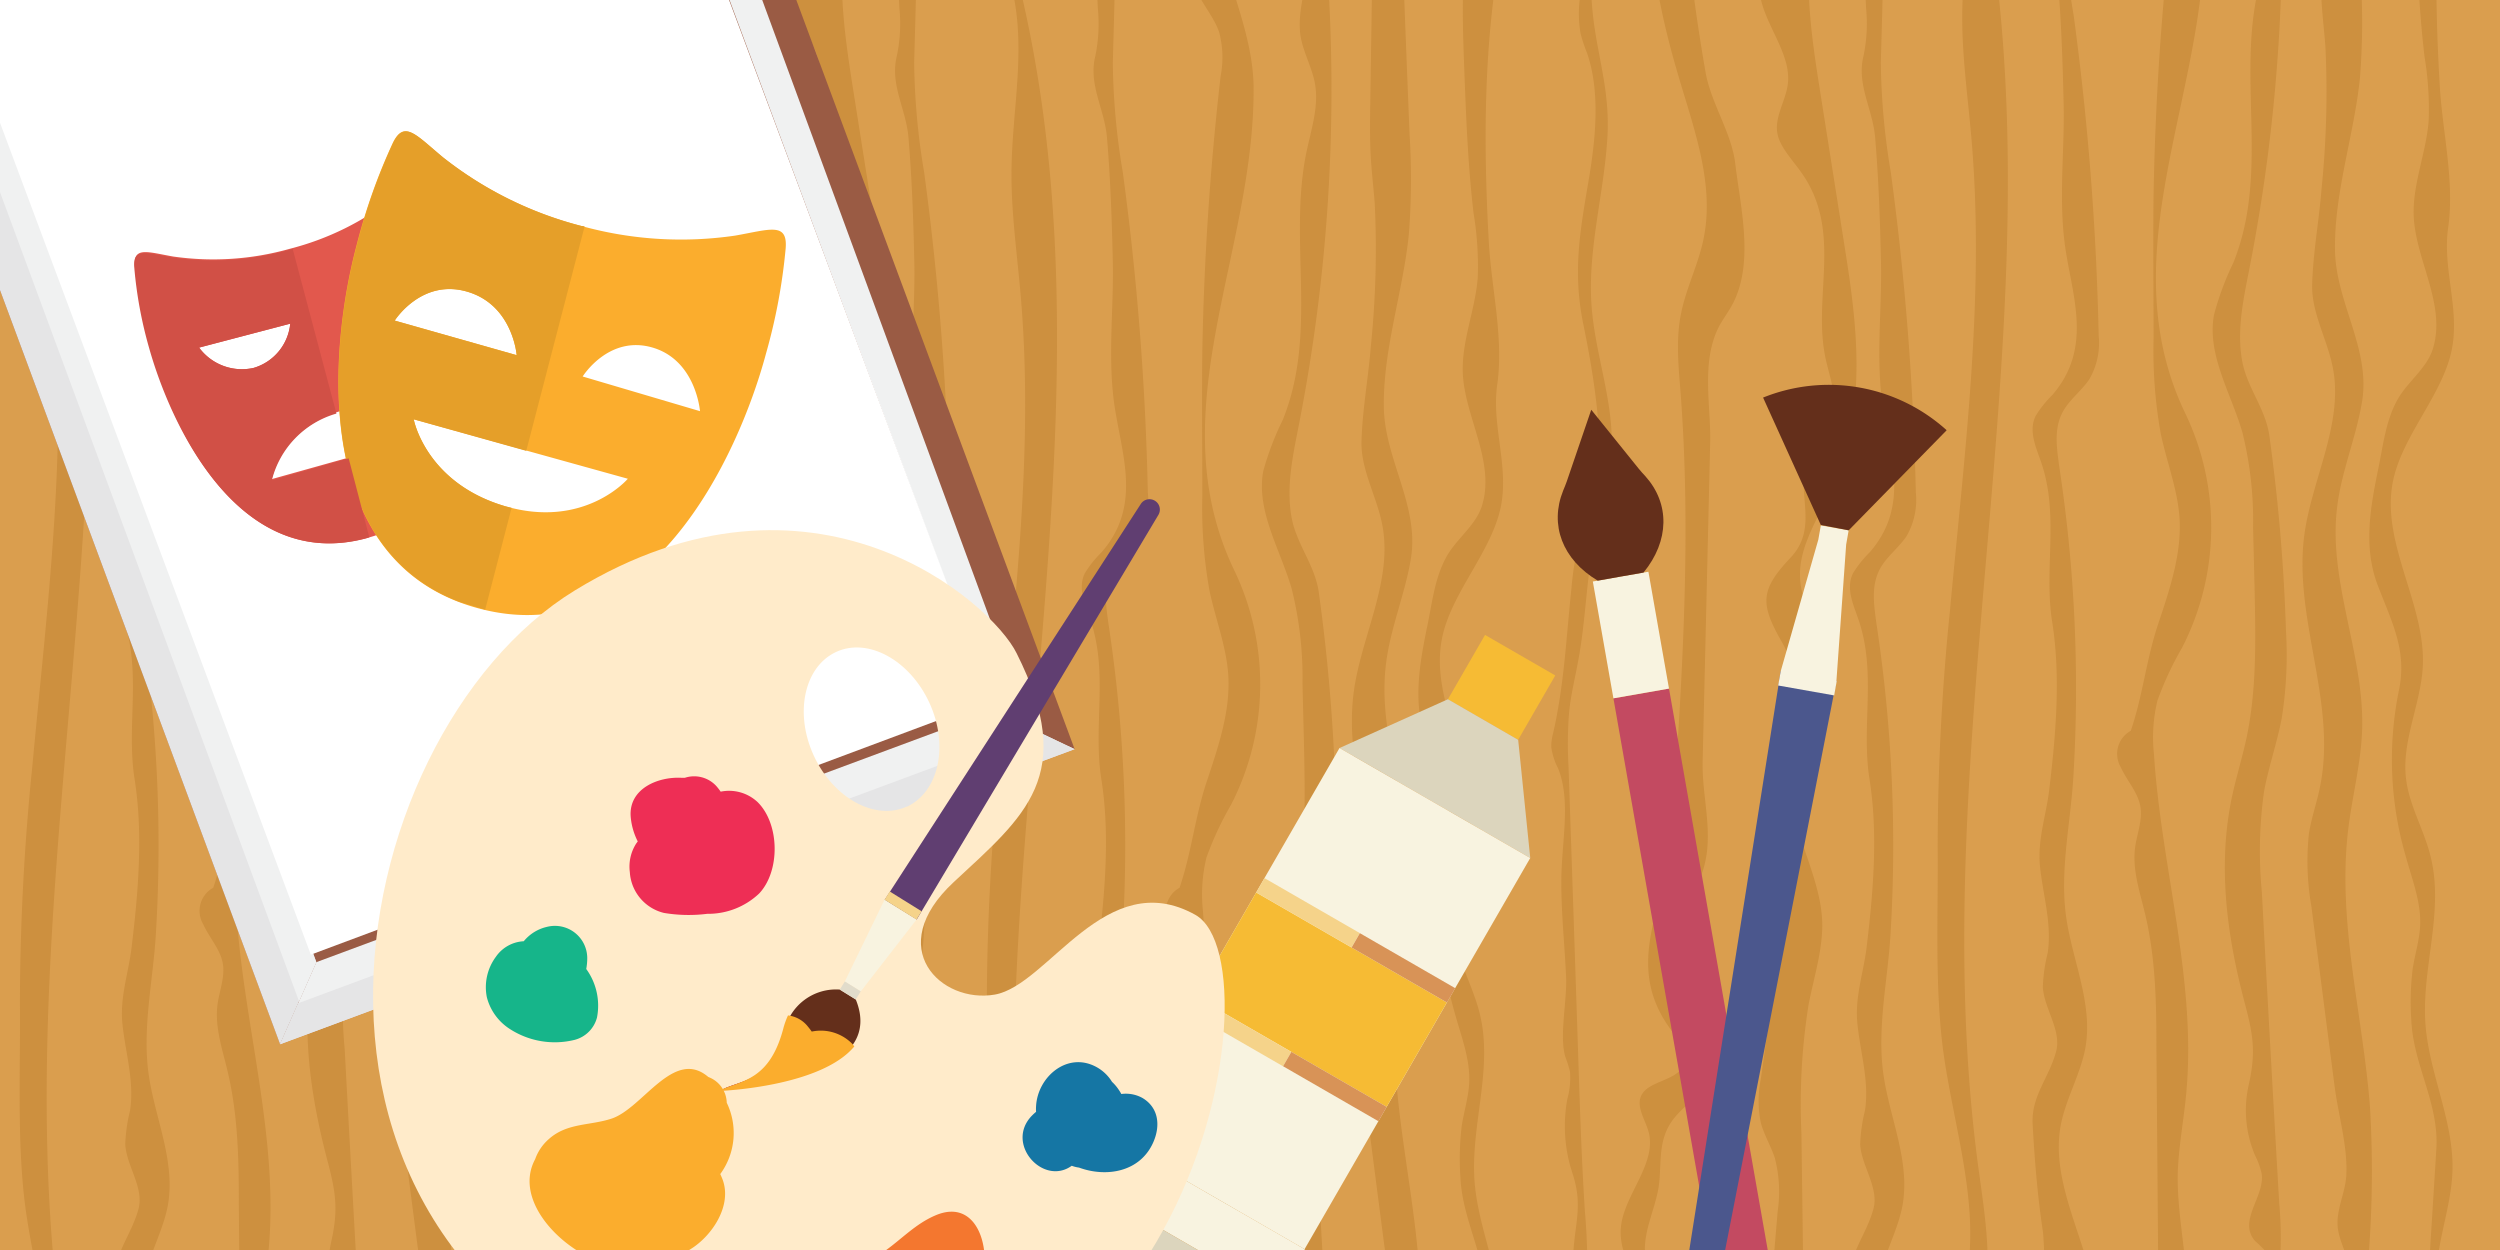 <svg xmlns="http://www.w3.org/2000/svg" xmlns:xlink="http://www.w3.org/1999/xlink" viewBox="0 0 300 150">
  <defs>
    <style>
      .cls-1, .cls-34 {
        fill: none;
      }

      .cls-2 {
        isolation: isolate;
      }

      .cls-3 {
        clip-path: url(#clip-path);
      }

      .cls-4 {
        fill: #da9e4e;
      }

      .cls-5 {
        clip-path: url(#clip-path-2);
      }

      .cls-6 {
        opacity: 0.5;
      }

      .cls-7 {
        fill: #c08130;
      }

      .cls-8 {
        fill: #c0812e;
      }

      .cls-9 {
        fill: #9a5b44;
      }

      .cls-10 {
        fill: #f0f1f1;
      }

      .cls-10, .cls-11 {
        mix-blend-mode: multiply;
      }

      .cls-11 {
        fill: #e5e5e6;
      }

      .cls-12 {
        fill: #fff;
      }

      .cls-13 {
        fill: #e2584d;
      }

      .cls-14 {
        fill: #fbad2d;
      }

      .cls-15 {
        fill: #e59f29;
      }

      .cls-16 {
        fill: #d15046;
      }

      .cls-17 {
        fill: #c34a61;
      }

      .cls-18 {
        fill: #f8f3e0;
      }

      .cls-19 {
        fill: #642f1b;
      }

      .cls-20 {
        fill: #4b578d;
      }

      .cls-21 {
        fill: #f6bb34;
      }

      .cls-22 {
        fill: #dcd5bd;
      }

      .cls-23 {
        fill: #f5d38a;
      }

      .cls-24 {
        fill: #d89357;
      }

      .cls-25 {
        fill: #ffebca;
      }

      .cls-26 {
        fill: #ee2e55;
      }

      .cls-27 {
        fill: #16b58a;
      }

      .cls-28 {
        fill: #1576a4;
      }

      .cls-29 {
        fill: #f4772f;
      }

      .cls-30 {
        fill: #ec4c53;
      }

      .cls-31 {
        fill: #603e71;
      }

      .cls-32 {
        fill: #e1dccb;
      }

      .cls-33 {
        clip-path: url(#clip-path-3);
      }

      .cls-34 {
        stroke: #0090cf;
        stroke-miterlimit: 10;
      }
    </style>
    <clipPath id="clip-path">
      <rect class="cls-1" width="300" height="150"/>
    </clipPath>
    <clipPath id="clip-path-2">
      <polygon class="cls-1" points="302 150 0 150 -2 0 300 0 302 150"/>
    </clipPath>
    <clipPath id="clip-path-3">
      <rect class="cls-1" x="425.14" y="947.91" width="300" height="150"/>
    </clipPath>
  </defs>
  <title>Arts and Culture</title>
  <g class="cls-2">
    <g id="Layer_1" data-name="Layer 1">
      <g class="cls-3">
        <g>
          <rect class="cls-4" width="300" height="150"/>
          <g class="cls-5">
            <g class="cls-6">
              <path class="cls-7" d="M2.37-51.67H4.06C5.61-43,8.22-34.59,5.31-25.58c-.88,2.73-2.16,5.43-2.39,8.22-.24,3,.74,6,1.61,8.89C20.7,46.5-.23,103.26,7.3,159c.62,4.57,1.4,9.28,1,13.85H5.72c1.93-9.19-1.46-18.78-2.7-28.16-1-7.88-.55-16.27-.63-24.27A283.58,283.58,0,0,1,3.87,92.05C5.62,73.16,8.1,54.23,6.44,35.3,6,30.36,5.3,25.42,5.34,20.47c.07-7.37,1.84-14.8,0-22.07C4-6.74.8-11.75,1.06-17c.22-4.29,2.74-8.38,3.65-12.63,1-4.59.06-9.26-.93-13.85C3.21-46.09,2.91-48.89,2.37-51.67Z"/>
              <path class="cls-7" d="M11.08-51.67h2.76l3.5,35.86c.77,7.85.39,15.5.2,23.36a82.84,82.84,0,0,0,1.2,13.14,339.59,339.59,0,0,1,3,38.4,8.72,8.72,0,0,1-1.09,5.21c-.8,1.23-2.14,2.29-2.95,3.52-1.43,2.17-1,4.63-.69,7a176.76,176.76,0,0,1,1.69,37.36c-.34,5.5-1.62,11.1-.88,16.6.72,5.31,3.3,10.56,2.31,15.93-.57,3-2.29,6-2.9,9-1.3,6.4,2.39,12.77,3.78,19.16H15.11a39.55,39.55,0,0,0-.06-6.12c-.65-4.29-1-8.58-1.24-12.88-.21-3.43,1.87-5.47,2.79-8.72.74-2.6-1.41-5.18-1.57-7.82a19.66,19.66,0,0,1,.58-4.08c.53-3.49-.56-6.92-.92-10.39-.32-3.15.7-6,1.08-9,.81-6.65,1.44-13.77.37-20.43-1-6.44.91-12.79-1.37-19.25-.63-1.79-1.46-3.67-.59-5.41a13.27,13.27,0,0,1,2-2.5C20.94,60.73,18.73,54.81,17.8,49s-.15-11.75-.26-17.54c-.11-5-.28-10-.7-15-.28-3.48-2.28-6.37-1.39-9.87A19.07,19.07,0,0,0,15.74,1c-.27-5.95-.55-11.92-2.24-17.77C11.26-24.55,11-31.58,11.39-39.49A61.19,61.19,0,0,0,11.08-51.67Z"/>
              <path class="cls-7" d="M103.28-51.67H106l3.5,35.86c.77,7.85.4,15.5.2,23.36a83.92,83.92,0,0,0,1.2,13.14,339.57,339.57,0,0,1,3,38.4,8.72,8.72,0,0,1-1.09,5.21c-.8,1.23-2.14,2.29-2.95,3.52-1.42,2.17-1,4.63-.69,7a176.76,176.76,0,0,1,1.69,37.36c-.34,5.5-1.61,11.1-.87,16.6.72,5.31,3.29,10.56,2.3,15.93-.57,3-2.29,6-2.9,9-1.3,6.4,2.39,12.77,3.78,19.16H107.3a39.55,39.55,0,0,0-.06-6.12c-.65-4.29-1-8.58-1.24-12.88-.21-3.43,1.87-5.47,2.79-8.72.75-2.6-1.41-5.18-1.57-7.82a19.65,19.65,0,0,1,.58-4.08c.53-3.49-.56-6.92-.91-10.39-.33-3.15.69-6,1.08-9,.81-6.65,1.43-13.77.36-20.43-1-6.44.91-12.79-1.37-19.25-.63-1.79-1.46-3.67-.59-5.41a13.65,13.65,0,0,1,2-2.5c4.74-5.45,2.54-11.37,1.61-17.19s-.14-11.75-.26-17.54c-.11-5-.28-10-.7-15-.28-3.48-2.27-6.37-1.39-9.87A18.76,18.76,0,0,0,107.93,1c-.27-5.95-.55-11.92-2.24-17.77-2.24-7.78-2.46-14.81-2.12-22.72A61.18,61.18,0,0,0,103.28-51.67Z"/>
              <path class="cls-7" d="M23.88-51.67h2.38c1.58,5.06,6.29,10,6.12,15.18C32.3-34.23,31.3-32,30.57-29.8c-2.31,7-1.87,14.26-.56,21.34C31.19-2.13,34.37,4,34.43,10.4c.18,20-11.44,38.81-2.38,57.91a31.6,31.6,0,0,1-.33,28.27,39,39,0,0,0-2.95,6.34,18.78,18.78,0,0,0-.41,6.46c.87,13.65,5.18,27.23,3.85,40.86-.3,3.13-.9,6.26-1,9.39-.09,4.4.88,8.81,1.09,13.2H28.89q-.11-14.15-.23-28.29c0-5.31-.09-10.65-1.33-15.91-.63-2.68-1.58-5.37-1.23-8.07.23-1.74,1-3.48.58-5.21-.36-1.55-1.62-2.94-2.3-4.45a3.16,3.16,0,0,1,1.21-4.37c1.5-4.46,1.81-8.43,3.31-12.9,1.41-4.22,2.84-8.49,2.52-12.8-.25-3.36-1.55-6.65-2.25-10a56.38,56.38,0,0,1-.85-11.34c0-5.8-.07-11.59,0-17.39q.3-16.53,2.2-33a11.77,11.77,0,0,0-.18-5.23C29.8,2.17,28.46.62,27.68-1a15.86,15.86,0,0,1-1.11-5.84l-.66-10.75a27.87,27.87,0,0,1,.4-8.83c.48-1.86,1.35-3.69,1.55-5.57.26-2.51-.68-5-1.47-7.47C25.12-43.48,24.76-47.63,23.88-51.67Z"/>
              <path class="cls-7" d="M37.64-51.67h3.8l1.86,6A27.52,27.52,0,0,1,45-37.44c0,2.7-.88,5.37-1.46,8a58.91,58.91,0,0,0-1,15.12c.17,3.7.52,7.4.77,11.1A208.84,208.84,0,0,1,39.94,50.7c-.74,3.82-1.66,7.75-.91,11.6.61,3.11,2.78,5.61,3.23,8.8a220.64,220.64,0,0,1,2,23.47,48.13,48.13,0,0,1-.52,10.49c-.56,2.94-1.59,5.85-2.12,8.79a51.51,51.51,0,0,0-.26,12q1,18.71,2.09,37.42a43.22,43.22,0,0,1-.18,9.59H41.51c.79-1.19,1.39-2.37.64-3.48a21.22,21.22,0,0,0-1.66-1.65c-2.06-2.4,1.17-5.3.82-8a8.8,8.8,0,0,0-.78-2.2,13.83,13.83,0,0,1-.79-8.49c.87-3.85.57-5.93-.45-9.77C37.12,131,36,122.66,37.74,114.43c.5-2.35,1.23-4.68,1.73-7,1.25-5.83,1.11-11.73,1-17.61l-.19-7.71A44.18,44.18,0,0,0,39,70.64c-1.37-4.72-4.31-9.39-3.4-14.15a34.93,34.93,0,0,1,2.34-6.12c4.21-10.45.69-21.28,2.78-31.85.57-2.85,1.6-5.71,1.06-8.56C41.37,7.87,40.15,5.87,40,3.78,39.72.37,41.33-3,41.07-6.44c-.24-3-1.94-6-1-9a13.62,13.62,0,0,0,1-3.46,9.86,9.86,0,0,0-.85-3.26,13.25,13.25,0,0,1,0-8.67,17.69,17.69,0,0,0,1.2-4,11.23,11.23,0,0,0-.87-4.31A70.19,70.19,0,0,1,37.64-51.67Z"/>
              <path class="cls-7" d="M46.78-51.67H53c.05,1.45.26,2.91.35,4.36.52,8.23-2.81,16.31-3,24.52C50.22-15.14,52.27-7.33,52.57.38q.3,7.87.62,15.75a85.72,85.72,0,0,1-.09,12c-.7,6.9-3.09,13.73-3,20.67.07,6.25,4.26,11.86,3.26,18.14-.68,4.27-2.49,8.44-3,12.72-1.12,8.88,3.25,17.7,3,26.6-.11,4.07-1.2,8.1-1.68,12.16-1.33,11.09,1.77,22.17,2.62,33.28a130.36,130.36,0,0,1-.47,21.17H51.91a4.48,4.48,0,0,0,.07-.6c.11-1.92-1.09-3.77-1.47-5.67-.45-2.3.8-4.39.95-6.64.21-3.51-.95-7.28-1.4-10.79q-1.4-10.77-2.78-21.55a31.37,31.37,0,0,1-.3-8.76c.3-1.94,1-3.84,1.36-5.76,2-10-3.22-20-1.92-30C47.3,76.4,51,69.86,49.92,63.23c-.59-3.5-2.64-6.82-2.55-10.3.1-3.8.83-7.71,1.13-11.53a114.08,114.08,0,0,0,.46-17c-.13-1.78-.35-3.57-.46-5.36-.15-2.39-.11-4.78-.07-7.18l.22-14.56c0-9.56.28-19.12.43-28.68C49.18-38.42,47.86-44.9,46.78-51.67Z"/>
              <path class="cls-7" d="M64.21-51.67h2.68c-.56,1.49-1.18,3-1.84,4.45a13.76,13.76,0,0,0-1.47,4.38c-.2,2.44,1.16,4.81,2.08,7.18,3.64,9.41.4,19.26-1.42,28.89C62,5.12,62,17.15,62.66,29.11c.33,5.61,1.81,11.53,1,17.11-.66,4.71,1.29,9.36.53,14.1-.9,5.58-5.95,10.59-7.12,16.15-1.58,7.42,3.9,14.78,3.56,22.27-.22,4.58-2.61,9.09-2,13.65.38,3.08,2.12,6,2.9,9.09,1.73,6.7-1.1,13.55-.58,20.33.45,5.84,3.38,11.55,3.24,17.4-.11,4.56-2.1,9.08-1.94,13.62h-1c0-.06,0-.13,0-.19q.51-7.95,1-15.9c.35-5.53-2.76-10.07-3-15.45a32.7,32.7,0,0,1,.16-6.19c.26-1.7.8-3.39.89-5.11.16-2.89-1-5.74-1.77-8.58a41.39,41.39,0,0,1-.78-19.69c1-4.71-.73-8-2.5-12.57-1.84-4.71-.88-9.65.11-14.45.52-2.56.84-5.34,2.16-7.79,1.2-2.21,3.49-3.77,4.27-6.09,1.77-5.33-2.12-10.89-2.26-16.22-.1-3.78,1.51-7.5,1.8-11.28a38.42,38.42,0,0,0-.5-7.71c-.68-5.78-.9-11.57-1.12-17.36C59.46,1,59.2-6.35,61.52-13.47c.94-2.87,2.31-5.74,2.13-8.67-.16-2.64-1.57-5.31-.53-7.87a6.43,6.43,0,0,0,.95-2.61c-.07-1.33-1.6-2.41-2.49-3.61-3.33-4.49.12-9.08,2.07-13.34A6.79,6.79,0,0,0,64.21-51.67Z"/>
              <path class="cls-7" d="M74.76-51.67h1.65q-.15.51-.27,1a33.46,33.46,0,0,0-.53,7.44q0,12.23,0,24.46c0,6.57-1.15,13.83-.49,20.27.54,5.28,2.13,9.38,1.76,15.11-.42,6.73-2.36,13.29-1.9,20,.42,6,2.74,11.64,2.4,17.66C77.22,58,76,61.44,75.28,65c-.93,4.63-1,9.54-1.88,14.21-.36,2.06-.88,4.07-1.1,6.17a47.46,47.46,0,0,0-.08,6.54q.62,18.09,1.21,36.17c.19,5.78.39,11.55.76,17.3a73.62,73.62,0,0,1,.25,8.74c-.22,3.86-1.14,7.71-.72,11.54a56.41,56.41,0,0,0,1.67,7.15h-.77a.13.13,0,0,0,0-.06,11.41,11.41,0,0,0-1.25-2.45c-1-2-.26-9-.35-11.72s-.38-5.77-.2-8.55.86-4.92.3-7.64c-.19-1-.52-1.84-.77-2.77a18.06,18.06,0,0,1-.27-7.75,9.48,9.48,0,0,0,.32-3.27,14,14,0,0,0-.55-1.76c-.77-2.48.22-6.8.08-9.64-.17-3.83-.59-7.63-.57-11.47,0-4.6,1.2-9.59-.39-13.54a7.82,7.82,0,0,1-.82-2.56A6.11,6.11,0,0,1,70.37,88c1.34-5.88,1.55-11.24,2.2-17.36a36.62,36.62,0,0,1,1.21-6.82c.52-1.69,1.27-3.24,1.67-5,1.26-5.43-.32-14.39-1.42-19.76-1.3-6.26-.5-10.93.58-17.28.88-5.12,1.45-10.78-.18-15.47a18.88,18.88,0,0,1-.76-2.28A14.21,14.21,0,0,1,73.6-.27q.49-5.67,1-11.35A68.8,68.8,0,0,0,75-20.39c-.23-5.85-.3-11.61-.57-17.46C74.19-42.46,73.87-47.21,74.76-51.67Z"/>
              <path class="cls-8" d="M83.17-51.67h2.68c0,.81-.08,1.62-.12,2.42-.21,4.34-.42,8.69-.51,13a234.32,234.32,0,0,0,1.3,29.7q.82,7.6,2.14,15.18c.66,3.8,3.12,7.24,3.57,11,.61,5.16,2.32,11.9-.34,16.9-.49.93-1.2,1.84-1.67,2.77-2.12,4.27-.88,9.5-1,13.88l-.9,38.09c-.13,5,1.75,9.58-.47,14.5-2.44,5.39-5.17,10.79-2.3,16.28,1.56,3,4.21,6.09,2.26,9-.71,1.06-2,2-2.85,3.05-2.15,2.61-1.5,5.52-1.92,8.32-.4,2.56-1.73,5.1-1.65,7.68.06,2.32,1.28,4.6,2.18,6.88a41.08,41.08,0,0,1,2.46,15.78H81.53c-.05-3.88,2.52-7.85,2-11.77-.58-4.65-5.46-9.07-5-13.73.36-3.92,4.47-7.73,3.27-11.62-.54-1.73-2-3.67,0-5.1.9-.62,2.34-1,3.27-1.63,2.35-1.55.66-3.68-.65-5.49-5.7-7.9-.41-14.86.13-22.64C85.83,82.92,87.09,65,85.71,47.06c-.25-3.15-.57-6.31.08-9.44.57-2.82,1.93-5.59,2.58-8.4C90,22,87,14.84,85,7.69,80.49-8,80.5-23.81,81.62-39.6A77.87,77.87,0,0,1,83.17-51.67Z"/>
              <path class="cls-8" d="M92.7-51.67h3.65a12.2,12.2,0,0,0,2.95,5.92c4.45,5.17,4.32,6.71.95,11.76-4.31,6.44,1,13.35,1.51,20.11.21,2.66-.34,5.33-.57,8-.53,5.78.39,11.56,1.3,17.33q1.44,9.12,2.88,18.24c1.51,9.49,2.75,19.4-1.5,28.79C102.3,61.95,99.95,65.4,100,69c0,2.56,1.33,5.08,1.92,7.63,1.42,6.18-3.37,11.92-3.11,17.92.23,5.6,4,11.14,3.86,16.82-.08,3.1-1.06,6.17-1.65,9.25a76.07,76.07,0,0,0-.85,15.36q.25,18.45.47,36.89H96.57a9.71,9.71,0,0,0-1.35-4.66,8.4,8.4,0,0,1-1.44-2.84c-.19-1.48,1.1-2.9,1.76-4.35a10.85,10.85,0,0,0,.78-3.78l1-11.88a16.1,16.1,0,0,0-.34-6.4c-.47-1.43-1.31-2.82-1.69-4.26a13.14,13.14,0,0,1,0-5.17l2.38-16.86c.57-4.07,1.14-8.18-.32-12.2-.7-1.95-1.88-3.88-1.72-5.86s1.53-3.74,2.46-5.6a12.44,12.44,0,0,0-.36-12.13c-2.47-4.39-2.55-6.06,1.12-9.94s.29-8.23,2.24-12.41c.66-1.41,2-2.73,2.58-4.14,1-2.42-.07-4.92-.6-7.38-1.6-7.42,2.09-15.17-2.86-22.24-1.08-1.55-2.58-3.06-2.91-4.69-.41-2,1-4,1.24-6,.55-4.4-4.42-8.7-3.23-13.08.48-1.78,2-3.49,2.31-5.28.75-4-4.43-7.84-4.75-11.9-.17-2.2,1.09-4.36,2-6.52a20.86,20.86,0,0,0,.38-15.74C94.17-45.54,92.32-48.61,92.7-51.67Z"/>
            </g>
            <g class="cls-6">
              <path class="cls-7" d="M118.37-51.67h1.69c1.55,8.67,4.16,17.08,1.26,26.1-.88,2.73-2.16,5.43-2.39,8.22-.24,3,.74,6,1.61,8.89,16.16,55-4.76,111.72,2.77,167.45.62,4.57,1.4,9.28,1,13.85h-2.56c1.93-9.19-1.46-18.78-2.7-28.16-1-7.88-.55-16.27-.63-24.27a283.58,283.58,0,0,1,1.49-28.35c1.74-18.89,4.22-37.82,2.56-56.75-.43-4.94-1.14-9.88-1.09-14.83.07-7.37,1.84-14.8,0-22.07C120-6.74,116.8-11.75,117.06-17c.22-4.29,2.74-8.38,3.65-12.63,1-4.59.06-9.26-.93-13.85C119.21-46.09,118.91-48.89,118.37-51.67Z"/>
              <path class="cls-7" d="M127.08-51.67h2.76l3.5,35.86c.77,7.85.39,15.5.2,23.36a82.84,82.84,0,0,0,1.2,13.14,339.59,339.59,0,0,1,3,38.4,8.72,8.72,0,0,1-1.09,5.21c-.8,1.23-2.14,2.29-2.95,3.52-1.43,2.17-1,4.63-.69,7a176.76,176.76,0,0,1,1.69,37.36c-.34,5.5-1.62,11.1-.88,16.6.72,5.31,3.3,10.56,2.31,15.93-.57,3-2.29,6-2.9,9-1.3,6.4,2.39,12.77,3.78,19.16h-5.89a39.55,39.55,0,0,0-.06-6.12c-.65-4.29-1-8.58-1.24-12.88-.21-3.43,1.87-5.47,2.79-8.72.74-2.6-1.41-5.18-1.57-7.82a19.66,19.66,0,0,1,.58-4.08c.53-3.49-.56-6.92-.92-10.39-.32-3.15.7-6,1.08-9,.81-6.65,1.44-13.77.37-20.43-1-6.44.91-12.79-1.37-19.25-.63-1.79-1.46-3.67-.59-5.41a13.27,13.27,0,0,1,2-2.5c4.74-5.45,2.54-11.37,1.61-17.19s-.15-11.75-.26-17.54c-.11-5-.28-10-.7-15-.28-3.48-2.28-6.37-1.39-9.87A19.07,19.07,0,0,0,131.74,1c-.27-5.95-.55-11.92-2.24-17.77-2.24-7.78-2.46-14.81-2.12-22.72A61.19,61.19,0,0,0,127.08-51.67Z"/>
              <path class="cls-7" d="M219.28-51.67H222l3.5,35.86c.77,7.85.4,15.5.2,23.36a83.92,83.92,0,0,0,1.2,13.14,339.57,339.57,0,0,1,3,38.4,8.72,8.72,0,0,1-1.09,5.21c-.8,1.23-2.14,2.29-2.95,3.52-1.42,2.17-1,4.63-.69,7a176.76,176.76,0,0,1,1.69,37.36c-.34,5.5-1.61,11.1-.87,16.6.72,5.31,3.29,10.56,2.3,15.93-.57,3-2.29,6-2.9,9-1.3,6.4,2.39,12.77,3.78,19.16H223.3a39.55,39.55,0,0,0-.06-6.12c-.65-4.29-1-8.58-1.24-12.88-.21-3.43,1.87-5.47,2.79-8.72.75-2.6-1.41-5.18-1.57-7.82a19.65,19.65,0,0,1,.58-4.08c.53-3.49-.56-6.92-.91-10.39-.33-3.15.69-6,1.08-9,.81-6.65,1.43-13.77.36-20.43-1-6.44.91-12.79-1.37-19.25-.63-1.79-1.46-3.67-.59-5.41a13.65,13.65,0,0,1,2-2.5c4.74-5.45,2.54-11.37,1.61-17.19s-.14-11.75-.26-17.54c-.11-5-.28-10-.7-15-.28-3.48-2.27-6.37-1.39-9.87A18.76,18.76,0,0,0,223.93,1c-.27-5.95-.55-11.92-2.24-17.77-2.24-7.78-2.46-14.81-2.12-22.72A61.18,61.18,0,0,0,219.28-51.67Z"/>
              <path class="cls-7" d="M139.88-51.67h2.38c1.58,5.06,6.29,10,6.12,15.18-.08,2.27-1.08,4.47-1.81,6.69-2.31,7-1.87,14.26-.56,21.34,1.18,6.33,4.35,12.5,4.42,18.86.18,20-11.44,38.81-2.38,57.91a31.6,31.6,0,0,1-.33,28.27,39,39,0,0,0-2.95,6.34,18.78,18.78,0,0,0-.41,6.46c.87,13.65,5.18,27.23,3.85,40.86-.3,3.13-.9,6.26-1,9.39-.09,4.4.88,8.81,1.09,13.2h-3.45q-.11-14.15-.23-28.29c0-5.31-.09-10.65-1.33-15.91-.63-2.68-1.58-5.37-1.23-8.07.23-1.74,1-3.48.58-5.21-.36-1.55-1.62-2.94-2.3-4.45a3.16,3.16,0,0,1,1.21-4.37c1.5-4.46,1.81-8.43,3.31-12.9,1.41-4.22,2.84-8.49,2.52-12.8-.25-3.36-1.55-6.65-2.25-10a56.38,56.38,0,0,1-.85-11.34c0-5.8-.07-11.59,0-17.39q.3-16.53,2.2-33a11.77,11.77,0,0,0-.18-5.23c-.57-1.7-1.92-3.25-2.69-4.92a15.86,15.86,0,0,1-1.11-5.84l-.66-10.75a27.87,27.87,0,0,1,.4-8.83c.48-1.86,1.35-3.69,1.55-5.57.26-2.51-.68-5-1.47-7.47C141.12-43.48,140.76-47.63,139.88-51.67Z"/>
              <path class="cls-7" d="M153.64-51.67h3.8l1.86,6A27.52,27.52,0,0,1,161-37.44c0,2.7-.88,5.37-1.46,8a58.91,58.91,0,0,0-1,15.12c.17,3.7.52,7.4.77,11.1a208.84,208.84,0,0,1-3.38,53.87c-.74,3.82-1.66,7.75-.91,11.6.61,3.11,2.78,5.61,3.23,8.8a220.64,220.64,0,0,1,2,23.47,48.13,48.13,0,0,1-.52,10.49c-.56,2.94-1.59,5.85-2.12,8.79a51.51,51.51,0,0,0-.26,12q1,18.71,2.09,37.42a43.22,43.22,0,0,1-.18,9.59h-1.72c.79-1.19,1.39-2.37.64-3.48a21.22,21.22,0,0,0-1.66-1.65c-2.06-2.4,1.17-5.3.82-8a8.8,8.8,0,0,0-.78-2.2,13.83,13.83,0,0,1-.79-8.49c.87-3.85.57-5.93-.45-9.77-2.18-8.19-3.29-16.56-1.56-24.79.5-2.35,1.23-4.68,1.73-7,1.25-5.83,1.11-11.73,1-17.61l-.19-7.71A44.18,44.18,0,0,0,155,70.64c-1.37-4.72-4.31-9.39-3.4-14.15a34.93,34.93,0,0,1,2.34-6.12c4.21-10.45.69-21.28,2.78-31.85.57-2.85,1.6-5.71,1.06-8.56-.39-2.08-1.61-4.08-1.78-6.17C155.72.37,157.33-3,157.07-6.44c-.24-3-1.94-6-1-9a13.62,13.62,0,0,0,1-3.46,9.86,9.86,0,0,0-.85-3.26,13.25,13.25,0,0,1,0-8.67,17.69,17.69,0,0,0,1.19-4,11.23,11.23,0,0,0-.87-4.31A70.19,70.19,0,0,1,153.64-51.67Z"/>
              <path class="cls-7" d="M162.78-51.67H169c.05,1.45.26,2.91.35,4.36.52,8.23-2.81,16.31-3,24.52-.16,7.65,1.88,15.47,2.18,23.18q.3,7.87.62,15.75a85.72,85.72,0,0,1-.09,12c-.7,6.9-3.09,13.73-3,20.67.07,6.25,4.26,11.86,3.26,18.14-.68,4.27-2.49,8.44-3,12.72-1.12,8.88,3.25,17.7,3,26.6-.11,4.07-1.2,8.1-1.68,12.16-1.33,11.09,1.77,22.17,2.62,33.28a130.36,130.36,0,0,1-.47,21.17h-1.86a4.48,4.48,0,0,0,.07-.6c.11-1.92-1.09-3.77-1.47-5.67-.45-2.3.8-4.39.95-6.64.21-3.51-.95-7.28-1.4-10.79q-1.4-10.77-2.78-21.55a31.37,31.37,0,0,1-.3-8.76c.3-1.94,1-3.84,1.36-5.76,2-10-3.22-20-1.92-30,.87-6.65,4.62-13.19,3.49-19.82-.59-3.5-2.64-6.82-2.55-10.3.1-3.8.83-7.71,1.13-11.53a114.08,114.08,0,0,0,.46-17c-.13-1.78-.35-3.57-.46-5.36-.15-2.39-.11-4.78-.07-7.18l.22-14.56c0-9.56.28-19.12.43-28.68C165.18-38.42,163.86-44.9,162.78-51.67Z"/>
              <path class="cls-7" d="M180.21-51.67h2.68c-.56,1.49-1.18,3-1.84,4.45a13.76,13.76,0,0,0-1.47,4.38c-.2,2.44,1.16,4.81,2.08,7.18,3.64,9.41.4,19.26-1.42,28.89C178,5.12,178,17.15,178.66,29.11c.33,5.61,1.81,11.53,1,17.11-.66,4.71,1.29,9.36.53,14.1-.9,5.58-5.95,10.59-7.12,16.15-1.58,7.42,3.9,14.78,3.56,22.27-.22,4.58-2.61,9.09-2,13.65.38,3.08,2.12,6,2.9,9.09,1.73,6.7-1.1,13.55-.58,20.33.45,5.84,3.38,11.55,3.24,17.4-.11,4.56-2.1,9.08-1.94,13.62h-1c0-.06,0-.13,0-.19q.51-7.95,1-15.9c.35-5.53-2.76-10.07-3-15.45a32.7,32.7,0,0,1,.16-6.19c.26-1.7.8-3.39.89-5.11.16-2.89-1-5.74-1.77-8.58a41.39,41.39,0,0,1-.78-19.69c1-4.71-.73-8-2.5-12.57-1.84-4.71-.88-9.65.11-14.45.52-2.56.84-5.34,2.16-7.79,1.19-2.21,3.49-3.77,4.27-6.09,1.77-5.33-2.12-10.89-2.26-16.22-.1-3.78,1.51-7.5,1.8-11.28a38.42,38.42,0,0,0-.5-7.71c-.68-5.78-.9-11.57-1.12-17.36-.27-7.27-.53-14.6,1.79-21.72.94-2.87,2.31-5.74,2.13-8.67-.16-2.64-1.57-5.31-.53-7.87a6.43,6.43,0,0,0,.95-2.61c-.07-1.33-1.6-2.41-2.49-3.61-3.33-4.49.12-9.08,2.07-13.34A6.79,6.79,0,0,0,180.21-51.67Z"/>
              <path class="cls-7" d="M190.76-51.67h1.65q-.15.51-.27,1a33.46,33.46,0,0,0-.53,7.44q0,12.23,0,24.46c0,6.57-1.15,13.83-.49,20.27.54,5.28,2.13,9.38,1.76,15.11-.42,6.73-2.36,13.29-1.9,20,.42,6,2.74,11.64,2.4,17.66C193.22,58,192,61.44,191.28,65c-.93,4.63-1,9.54-1.88,14.21-.37,2.06-.88,4.07-1.1,6.17a47.46,47.46,0,0,0-.08,6.54q.62,18.09,1.21,36.17c.19,5.78.39,11.55.76,17.3a73.62,73.62,0,0,1,.25,8.74c-.22,3.86-1.14,7.71-.72,11.54a56.41,56.41,0,0,0,1.67,7.15h-.77a.13.13,0,0,0,0-.06,11.41,11.41,0,0,0-1.25-2.45c-1-2-.26-9-.35-11.72s-.38-5.77-.2-8.55.86-4.92.3-7.64c-.19-1-.52-1.84-.77-2.77a18.06,18.06,0,0,1-.27-7.75,9.48,9.48,0,0,0,.32-3.27,14,14,0,0,0-.55-1.76c-.77-2.48.22-6.8.08-9.64-.17-3.83-.59-7.63-.57-11.47,0-4.6,1.2-9.59-.39-13.54a7.82,7.82,0,0,1-.82-2.56,6.11,6.11,0,0,1,.22-1.63c1.34-5.88,1.55-11.24,2.2-17.36a36.62,36.62,0,0,1,1.21-6.82c.52-1.69,1.27-3.24,1.67-5,1.26-5.43-.32-14.39-1.42-19.76-1.3-6.26-.5-10.93.58-17.28.88-5.12,1.45-10.78-.18-15.47a18.88,18.88,0,0,1-.76-2.28,14.21,14.21,0,0,1-.07-4.36q.49-5.67,1-11.35a68.8,68.8,0,0,0,.38-8.78c-.23-5.85-.3-11.61-.57-17.46C190.19-42.46,189.87-47.21,190.76-51.67Z"/>
              <path class="cls-8" d="M199.17-51.67h2.68c0,.81-.08,1.62-.12,2.42-.21,4.34-.42,8.69-.51,13a234.32,234.32,0,0,0,1.3,29.7q.82,7.6,2.14,15.18c.66,3.8,3.12,7.24,3.57,11,.61,5.16,2.32,11.9-.34,16.9-.49.93-1.2,1.84-1.67,2.77-2.12,4.27-.88,9.5-1,13.88l-.9,38.09c-.13,5,1.75,9.58-.47,14.5-2.44,5.39-5.17,10.79-2.3,16.28,1.56,3,4.21,6.09,2.26,9-.71,1.06-2,2-2.85,3.05-2.15,2.61-1.5,5.52-1.92,8.32-.4,2.56-1.73,5.1-1.65,7.68.06,2.32,1.28,4.6,2.18,6.88a41.08,41.08,0,0,1,2.46,15.78h-4.52c-.05-3.88,2.52-7.85,2-11.77-.58-4.65-5.46-9.07-5-13.73.36-3.92,4.47-7.73,3.27-11.62-.54-1.73-2-3.67,0-5.1.9-.62,2.34-1,3.27-1.63,2.35-1.55.66-3.68-.65-5.49-5.7-7.9-.41-14.86.13-22.64,1.25-17.92,2.51-35.87,1.13-53.79-.25-3.15-.57-6.31.08-9.44.57-2.82,1.93-5.59,2.58-8.4C206,22,203,14.84,201,7.69,196.49-8,196.5-23.81,197.62-39.6A77.87,77.87,0,0,1,199.17-51.67Z"/>
              <path class="cls-8" d="M208.7-51.67h3.65a12.2,12.2,0,0,0,2.95,5.92c4.45,5.17,4.32,6.71.95,11.76-4.31,6.44,1,13.35,1.51,20.11.21,2.66-.34,5.33-.57,8-.53,5.78.39,11.56,1.3,17.33q1.44,9.12,2.88,18.24c1.51,9.49,2.75,19.4-1.5,28.79C218.3,61.95,215.95,65.4,216,69c0,2.56,1.33,5.08,1.92,7.63,1.42,6.18-3.37,11.92-3.11,17.92.23,5.6,4,11.14,3.86,16.82-.08,3.1-1.06,6.17-1.65,9.25a76.07,76.07,0,0,0-.85,15.36q.25,18.45.47,36.89h-4.07a9.71,9.71,0,0,0-1.35-4.66,8.4,8.4,0,0,1-1.44-2.84c-.19-1.48,1.1-2.9,1.76-4.35a10.85,10.85,0,0,0,.78-3.78l1-11.88a16.1,16.1,0,0,0-.34-6.4c-.47-1.43-1.31-2.82-1.69-4.26a13.14,13.14,0,0,1,0-5.17l2.38-16.86c.57-4.07,1.14-8.18-.32-12.2-.7-1.95-1.88-3.88-1.72-5.86s1.53-3.74,2.46-5.6a12.44,12.44,0,0,0-.36-12.13c-2.47-4.39-2.55-6.06,1.12-9.94s.29-8.23,2.24-12.41c.66-1.41,2-2.73,2.58-4.14,1-2.42-.07-4.92-.6-7.38-1.6-7.42,2.09-15.17-2.86-22.24-1.08-1.55-2.58-3.06-2.91-4.69-.41-2,1-4,1.24-6,.55-4.4-4.42-8.7-3.23-13.08.48-1.78,2-3.49,2.31-5.28.75-4-4.43-7.84-4.75-11.9-.17-2.2,1.09-4.36,2-6.52a20.86,20.86,0,0,0,.38-15.74C210.17-45.54,208.32-48.61,208.7-51.67Z"/>
            </g>
            <g class="cls-6">
              <path class="cls-7" d="M232.47-70.51h1.69c1.55,8.67,4.16,17.08,1.26,26.1-.88,2.73-2.16,5.43-2.39,8.22-.24,3,.74,6,1.61,8.89,16.16,55-4.76,111.72,2.77,167.45.62,4.57,1.4,9.28,1,13.85h-2.56c1.93-9.19-1.46-18.78-2.7-28.16-1-7.88-.55-16.27-.63-24.27A283.58,283.58,0,0,1,234,73.22c1.74-18.89,4.22-37.82,2.56-56.75-.43-4.94-1.14-9.88-1.09-14.83.07-7.37,1.84-14.8,0-22.07-1.34-5.15-4.5-10.16-4.23-15.37.22-4.29,2.74-8.38,3.65-12.63,1-4.59.06-9.26-.93-13.85C233.31-64.92,233-67.72,232.47-70.51Z"/>
              <path class="cls-7" d="M241.18-70.51h2.76l3.5,35.86c.77,7.85.39,15.5.2,23.36a82.84,82.84,0,0,0,1.2,13.14,339.59,339.59,0,0,1,3,38.4,8.72,8.72,0,0,1-1.09,5.21c-.8,1.23-2.14,2.29-2.95,3.52-1.43,2.17-1,4.63-.69,7A176.76,176.76,0,0,1,248.8,93.3c-.34,5.5-1.62,11.1-.88,16.6.72,5.31,3.3,10.56,2.31,15.93-.57,3-2.29,6-2.9,9-1.3,6.4,2.39,12.77,3.78,19.16h-5.89a39.55,39.55,0,0,0-.06-6.12c-.65-4.29-1-8.58-1.24-12.88-.21-3.43,1.87-5.47,2.79-8.72.74-2.6-1.41-5.18-1.57-7.82a19.66,19.66,0,0,1,.58-4.08c.53-3.49-.56-6.92-.92-10.39-.32-3.15.7-6,1.08-9,.81-6.65,1.44-13.77.37-20.43-1-6.44.91-12.79-1.37-19.25-.63-1.79-1.46-3.67-.59-5.41a13.27,13.27,0,0,1,2-2.5C251,41.9,248.83,36,247.9,30.16s-.15-11.75-.26-17.54c-.11-5-.28-10-.7-15-.28-3.48-2.28-6.37-1.39-9.87a19.07,19.07,0,0,0,.29-5.57c-.27-5.95-.55-11.92-2.24-17.77-2.24-7.78-2.46-14.81-2.12-22.72A61.19,61.19,0,0,0,241.18-70.51Z"/>
              <path class="cls-7" d="M254-70.51h2.38c1.58,5.06,6.29,10,6.12,15.18-.08,2.27-1.08,4.47-1.81,6.69-2.31,7-1.87,14.26-.56,21.34,1.18,6.33,4.35,12.5,4.42,18.86.18,20-11.44,38.81-2.38,57.91a31.6,31.6,0,0,1-.33,28.27,39,39,0,0,0-2.95,6.34,18.78,18.78,0,0,0-.41,6.46c.87,13.65,5.18,27.23,3.85,40.86-.3,3.13-.9,6.26-1,9.39-.09,4.4.88,8.81,1.09,13.2H259q-.11-14.15-.23-28.29c0-5.31-.09-10.65-1.33-15.91-.63-2.68-1.58-5.37-1.23-8.07.23-1.74,1-3.48.58-5.21-.36-1.55-1.62-2.94-2.3-4.45a3.16,3.16,0,0,1,1.21-4.37c1.5-4.46,1.81-8.43,3.31-12.9,1.41-4.22,2.84-8.49,2.52-12.8-.25-3.36-1.55-6.65-2.25-10a56.38,56.38,0,0,1-.85-11.34c0-5.8-.07-11.59,0-17.39q.3-16.53,2.2-33a11.77,11.77,0,0,0-.18-5.23c-.57-1.7-1.92-3.25-2.69-4.92a15.86,15.86,0,0,1-1.11-5.84L256-36.47a27.87,27.87,0,0,1,.4-8.83c.48-1.86,1.35-3.69,1.55-5.57.26-2.51-.68-5-1.47-7.47C255.22-62.31,254.86-66.46,254-70.51Z"/>
              <path class="cls-7" d="M267.74-70.51h3.8l1.86,6a27.52,27.52,0,0,1,1.67,8.23c0,2.7-.88,5.37-1.46,8a58.91,58.91,0,0,0-1,15.12c.17,3.7.52,7.4.77,11.1A208.84,208.84,0,0,1,270,31.87c-.74,3.82-1.66,7.75-.91,11.6.61,3.11,2.78,5.61,3.23,8.8a220.64,220.64,0,0,1,2,23.47,48.13,48.13,0,0,1-.52,10.49c-.56,2.94-1.59,5.85-2.12,8.79a51.51,51.51,0,0,0-.26,12q1,18.71,2.09,37.42a43.22,43.22,0,0,1-.18,9.59h-1.72c.79-1.19,1.39-2.37.64-3.48a21.22,21.22,0,0,0-1.66-1.65c-2.06-2.4,1.17-5.3.82-8a8.8,8.8,0,0,0-.78-2.2,13.83,13.83,0,0,1-.79-8.49c.87-3.85.57-5.93-.45-9.77-2.18-8.19-3.29-16.56-1.56-24.79.5-2.35,1.23-4.68,1.73-7,1.25-5.83,1.11-11.73,1-17.61l-.19-7.71a44.18,44.18,0,0,0-1.28-11.44c-1.37-4.72-4.31-9.39-3.4-14.15A34.93,34.93,0,0,1,268,31.53c4.21-10.45.69-21.28,2.78-31.85.57-2.85,1.6-5.71,1.06-8.56-.39-2.08-1.61-4.08-1.78-6.17-.26-3.41,1.35-6.76,1.09-10.22-.24-3-1.94-6-1-9a13.62,13.62,0,0,0,1-3.46,9.86,9.86,0,0,0-.85-3.26,13.25,13.25,0,0,1,0-8.67,17.69,17.69,0,0,0,1.19-4,11.23,11.23,0,0,0-.87-4.31A70.19,70.19,0,0,1,267.74-70.51Z"/>
              <path class="cls-7" d="M276.88-70.51h6.26c.05,1.45.26,2.91.35,4.36.52,8.23-2.81,16.31-3,24.52-.16,7.65,1.88,15.47,2.18,23.18q.3,7.87.62,15.75a85.72,85.72,0,0,1-.09,12c-.7,6.9-3.09,13.73-3,20.67.07,6.25,4.26,11.86,3.26,18.14-.68,4.27-2.49,8.44-3,12.72-1.12,8.88,3.25,17.7,3,26.6-.11,4.07-1.2,8.1-1.68,12.16-1.33,11.09,1.77,22.17,2.62,33.28a130.36,130.36,0,0,1-.47,21.17H282a4.48,4.48,0,0,0,.07-.6c.11-1.92-1.09-3.77-1.47-5.67-.45-2.3.8-4.39.95-6.64.21-3.51-.95-7.28-1.4-10.79q-1.4-10.77-2.78-21.55a31.37,31.37,0,0,1-.3-8.76c.3-1.94,1-3.84,1.36-5.76,2-10-3.22-20-1.92-30,.87-6.65,4.62-13.19,3.49-19.82-.59-3.5-2.64-6.82-2.54-10.3.1-3.8.83-7.71,1.13-11.53a114.08,114.08,0,0,0,.46-17c-.13-1.78-.35-3.57-.46-5.36-.15-2.39-.11-4.78-.07-7.18l.22-14.56c0-9.56.28-19.12.43-28.68C279.28-57.25,278-63.73,276.88-70.51Z"/>
              <path class="cls-7" d="M294.31-70.51H297c-.56,1.49-1.18,3-1.84,4.45a13.76,13.76,0,0,0-1.47,4.38c-.2,2.44,1.16,4.81,2.08,7.18,3.64,9.41.4,19.26-1.42,28.89-2.25,11.9-2.28,23.93-1.58,35.89.33,5.61,1.81,11.53,1,17.11-.66,4.71,1.29,9.36.53,14.1-.9,5.58-5.95,10.59-7.12,16.15-1.58,7.42,3.9,14.78,3.56,22.27-.22,4.58-2.61,9.09-2,13.65.38,3.08,2.12,6,2.9,9.09,1.73,6.7-1.1,13.55-.58,20.33.45,5.84,3.38,11.55,3.24,17.4-.11,4.56-2.1,9.08-1.94,13.62h-1c0-.06,0-.13,0-.19q.51-7.95,1-15.9c.35-5.53-2.76-10.07-3-15.45a32.7,32.7,0,0,1,.16-6.19c.26-1.7.8-3.39.89-5.11.16-2.89-1-5.74-1.77-8.58a41.39,41.39,0,0,1-.78-19.69c1-4.71-.73-8-2.5-12.57-1.84-4.71-.88-9.65.11-14.45.52-2.56.84-5.34,2.16-7.79,1.19-2.21,3.49-3.77,4.27-6.09,1.77-5.33-2.12-10.89-2.26-16.22-.1-3.78,1.51-7.5,1.8-11.28a38.42,38.42,0,0,0-.5-7.71c-.68-5.78-.9-11.57-1.12-17.36-.27-7.27-.53-14.6,1.79-21.72.94-2.87,2.31-5.74,2.13-8.67-.16-2.64-1.57-5.31-.53-7.87a6.43,6.43,0,0,0,.95-2.61c-.07-1.33-1.6-2.41-2.49-3.61-3.33-4.49.12-9.08,2.07-13.34A6.79,6.79,0,0,0,294.31-70.51Z"/>
            </g>
          </g>
          <g>
            <rect class="cls-9" x="8.46" y="-14.65" width="101.7" height="126.2" transform="translate(-13.16 23.68) rotate(-20.38)"/>
            <polygon class="cls-10" points="80.65 -18.56 -0.61 11.63 -10.33 7.01 85 -28.41 80.65 -18.56"/>
            <polygon class="cls-10" points="37.96 115.46 119.22 85.28 128.95 89.9 33.61 125.31 37.96 115.46"/>
            <polygon class="cls-11" points="37.96 115.46 33.61 125.31 -10.33 7.01 -0.61 11.63 37.96 115.46"/>
            <polygon class="cls-11" points="82.83 -23.48 -5.47 9.32 -10.33 7.01 85 -28.41 82.83 -23.48"/>
            <polygon class="cls-10" points="119.22 85.28 123.6 87.36 82.83 -23.48 80.65 -18.56 119.22 85.28"/>
            <polygon class="cls-11" points="35.78 120.39 124.09 87.59 128.95 89.9 33.61 125.31 35.78 120.39"/>
            <polygon class="cls-10" points="-0.61 11.63 -4.99 9.55 35.89 120.17 37.96 115.46 -0.61 11.63"/>
          </g>
          <polygon class="cls-12" points="63.85 -24.98 76.4 -29.68 118.9 84.07 37.3 114.56 -5.2 0.81 7.36 -3.88 63.85 -24.98"/>
          <g>
            <path class="cls-13" d="M46.91,58.62V53.49l-14.29,4s1-6.11,8.49-8.24a12.85,12.85,0,0,1,5.8-.31V27.85H54a51.86,51.86,0,0,0-2.14-5.56c-1-2.14-2.14-.73-4.52,1.34a33.57,33.57,0,0,1-12.58,6.23,33.76,33.76,0,0,1-14,.92c-3.11-.55-4.76-1.22-4.58,1.16A50.64,50.64,0,0,0,18,41.58c2.44,9.28,10.56,27.17,25.95,23a15.48,15.48,0,0,0,8.85-6H46.91Zm-23-16.91,10.93-2.87a6.15,6.15,0,0,1-4.4,5.31A6.39,6.39,0,0,1,23.89,41.71Z"/>
            <path class="cls-14" d="M88.24,28.27a44.68,44.68,0,0,1-18.5-1.16,44.81,44.81,0,0,1-16.61-8.24c-3.24-2.69-4.64-4.52-6-1.71a70.1,70.1,0,0,0-4.33,12.21C39.52,41.64,37.08,67.53,57.41,73S88.6,54.77,91.9,42.5a69.14,69.14,0,0,0,2.38-12.7C94.53,26.63,92.39,27.54,88.24,28.27Zm-40.9,10.2S50.57,33.4,56.06,35,62,42.62,62,42.62ZM60.64,60.75c-9.58-2.81-11-10.44-11-10.44l25.7,7.14C75.29,57.52,70.11,63.5,60.64,60.75Zm9.28-15.57s3.11-5,8.36-3.48S84,49.34,84,49.34Z"/>
            <path class="cls-15" d="M61.38,60.94l-.73-.18c-9.58-2.81-11-10.44-11-10.44L63.15,54.1l7-26.92a.77.77,0,0,0-.37-.06,44.81,44.81,0,0,1-16.61-8.24c-3.24-2.69-4.64-4.52-6-1.71a70.1,70.1,0,0,0-4.33,12.21c-3.17,11.78-5.56,36.08,12.33,42.86l3.05.92,3.17-12.21Zm-14-22.47S50.57,33.4,56.06,35,62,42.62,62,42.62Z"/>
            <path class="cls-16" d="M41.84,55l-9.22,2.63a11.15,11.15,0,0,1,7.75-8L35.12,29.86a3.89,3.89,0,0,1-.43.12,33.76,33.76,0,0,1-14,.92c-3.11-.55-4.76-1.22-4.58,1.16a50.64,50.64,0,0,0,1.77,9.65c2.56,9.16,10.68,27,26.07,22.89l.37-.12ZM23.89,41.71l10.93-2.87a6.15,6.15,0,0,1-4.4,5.31A6.39,6.39,0,0,1,23.89,41.71Z"/>
          </g>
          <g id="_Group_" data-name="&lt;Group&gt;">
            <g id="_Group_2" data-name="&lt;Group&gt;">
              <g id="_Group_3" data-name="&lt;Group&gt;">
                <path class="cls-17" d="M210.15,158.32a3.37,3.37,0,0,1-3.92-2.74L193.61,83.8l6.67-1.17L212.9,154.4A3.39,3.39,0,0,1,210.15,158.32Z"/>
                <polygon class="cls-18" points="200.28 82.63 193.61 83.8 193.01 80.4 191.14 69.78 191.73 69.68 194.48 69.19 197.22 68.71 197.81 68.61 199.68 79.23 200.28 82.63"/>
              </g>
              <g id="_Group_4" data-name="&lt;Group&gt;">
                <path class="cls-19" d="M197.22,68.71l-2.74.48-2.75.49c-4.24-2.53-5.81-6.69-4.15-10.81.15-.36.3-.72.43-1.09l2.94-8.61,5.71,7.09c.25.31.51.59.78.88C200.4,60.44,200.34,64.9,197.22,68.71Z"/>
              </g>
            </g>
            <g id="_Group_5" data-name="&lt;Group&gt;">
              <g id="_Group_6" data-name="&lt;Group&gt;">
                <g id="_Group_7" data-name="&lt;Group&gt;">
                  <path id="_Path_" data-name="&lt;Path&gt;" class="cls-20" d="M220.37,81.71l-16.32,83.48a1.84,1.84,0,0,1-3.63-.64l13.26-84Z"/>
                </g>
                <polygon class="cls-18" points="221.54 65.34 220.37 81.71 220.41 81.72 220.1 83.45 213.38 82.26 213.69 80.53 218.2 64.75 218.5 63.05 221.84 63.64 221.54 65.34"/>
              </g>
              <path id="_Path_2" data-name="&lt;Path&gt;" class="cls-19" d="M233.59,51.64l-11.75,12L218.5,63l-6.93-15.29a21.09,21.09,0,0,1,22,3.89Z"/>
            </g>
          </g>
          <g id="_Group_8" data-name="&lt;Group&gt;">
            <g id="_Group_9" data-name="&lt;Group&gt;">
              <rect id="_Rectangle_" data-name="&lt;Rectangle&gt;" class="cls-21" x="175.33" y="78.02" width="9.73" height="8.92" transform="translate(65.32 -79) rotate(29.98)"/>
            </g>
            <g id="_Group_10" data-name="&lt;Group&gt;">
              <g id="_Group_11" data-name="&lt;Group&gt;">
                <polygon id="_Path_3" data-name="&lt;Path&gt;" class="cls-22" points="183.63 102.96 160.75 89.76 173.75 83.91 182.18 88.78 183.63 102.96"/>
              </g>
              <g id="_Group_12" data-name="&lt;Group&gt;">
                <g id="_Group_13" data-name="&lt;Group&gt;">
                  <rect id="_Rectangle_2" data-name="&lt;Rectangle&gt;" class="cls-18" x="145.44" y="92.73" width="26.42" height="54.19" transform="translate(81.1 -63.24) rotate(29.98)"/>
                </g>
              </g>
            </g>
            <g id="_Group_14" data-name="&lt;Group&gt;">
              <g id="_Group_15" data-name="&lt;Group&gt;">
                <rect id="_Rectangle_3" data-name="&lt;Rectangle&gt;" class="cls-21" x="145.37" y="112.73" width="26.42" height="14.46" transform="translate(81.15 -63.19) rotate(29.98)"/>
              </g>
            </g>
            <g id="_Group_16" data-name="&lt;Group&gt;">
              <polygon id="_Path_4" data-name="&lt;Path&gt;" class="cls-18" points="155.67 156.88 128.08 140.96 133.67 136.7 156.56 149.9 155.67 156.88"/>
            </g>
            <g id="_Group_17" data-name="&lt;Group&gt;">
              <rect id="_Rectangle_4" data-name="&lt;Rectangle&gt;" class="cls-22" x="120.85" y="148.45" width="38.53" height="7.05" transform="translate(94.68 -49.68) rotate(29.98)"/>
            </g>
            <g id="_Group_18" data-name="&lt;Group&gt;">
              <rect id="_Rectangle_5" data-name="&lt;Rectangle&gt;" class="cls-23" x="150.36" y="108.54" width="13.21" height="1.99" transform="translate(75.73 -63.78) rotate(29.98)"/>
              <rect id="_Rectangle_6" data-name="&lt;Rectangle&gt;" class="cls-24" x="161.81" y="115.14" width="13.21" height="1.99" transform="translate(80.56 -68.61) rotate(29.98)"/>
            </g>
            <g id="_Group_19" data-name="&lt;Group&gt;">
              <rect id="_Rectangle_7" data-name="&lt;Rectangle&gt;" class="cls-23" x="142.14" y="122.79" width="13.21" height="1.99" transform="translate(81.75 -57.76) rotate(29.98)"/>
              <rect id="_Rectangle_8" data-name="&lt;Rectangle&gt;" class="cls-24" x="153.59" y="129.39" width="13.21" height="1.99" transform="translate(86.58 -62.6) rotate(29.98)"/>
            </g>
          </g>
          <g>
            <path class="cls-25" d="M143.44,109.78c-10.74-6-17.64,8.44-24.06,9.57s-13.46-5.57-4.93-13.5S129.35,93.06,122,78.4C119,72.27,97.56,53.39,69,70.84S27.7,153.35,84.81,169.15,154.18,115.78,143.44,109.78Zm-34.6-13c-3.83,1.75-8.84-1-11.19-6.11S96.51,80,100.34,78.23s8.84,1,11.19,6.11S112.67,95,108.84,96.8Z"/>
            <path class="cls-26" d="M90.9,96.24A5,5,0,0,0,86.48,95a7.24,7.24,0,0,0-.51-.66,3.6,3.6,0,0,0-3.8-1l-.33,0c-2.76-.18-6.39,1.23-6.16,4.63a8,8,0,0,0,.85,3l-.17.23a5.13,5.13,0,0,0-.78,3.46,5.37,5.37,0,0,0,4.09,4.89,17.9,17.9,0,0,0,5.19.11,8.91,8.91,0,0,0,6.23-2.43C93.65,104.53,93.57,98.86,90.9,96.24Z"/>
            <path class="cls-27" d="M70.35,116.28a7.22,7.22,0,0,0,.12-1.35,3.88,3.88,0,0,0-4.82-3.71,5.06,5.06,0,0,0-2.8,1.73,4.31,4.31,0,0,0-3.34,1.86,6.13,6.13,0,0,0-1.09,4.85,6.41,6.41,0,0,0,2.81,3.85,9.91,9.91,0,0,0,7.7,1.28,3.75,3.75,0,0,0,2.71-2.69A7.49,7.49,0,0,0,70.35,116.28Z"/>
            <path class="cls-14" d="M86.69,141.49c-.08-.21-.17-.41-.26-.6a8.33,8.33,0,0,0,.78-8.56A3.39,3.39,0,0,0,85,129.24c-4.15-3.56-7.87,3.78-11.63,5-2.58.85-5.33.49-7.51,2.45a5.72,5.72,0,0,0-1.64,2.41c-2.79,5.17,3.69,11.41,8.78,12.61a13.25,13.25,0,0,0,9.86-1.81C85.41,148.34,87.92,144.67,86.69,141.49Z"/>
            <path class="cls-28" d="M137.1,131.76a4.11,4.11,0,0,0-2.54-.48,6.58,6.58,0,0,0-.63-.94,5.55,5.55,0,0,0-.49-.52,5,5,0,0,0-1.91-1.8c-3.46-1.85-7,1.2-7.2,4.7a4.5,4.5,0,0,0,0,.7,6.47,6.47,0,0,0-.51.47c-3.26,3.37,1.37,8.48,4.79,6a3.56,3.56,0,0,0,.87.22c3.29,1.21,7.35.54,8.92-3.05C139.26,135.1,139.06,132.93,137.1,131.76Z"/>
            <path class="cls-29" d="M112.15,145.89c-2.28,1-3.89,2.73-5.87,4.16-1,.72-2.47.07-3.58.71a3.94,3.94,0,0,0-2,3.41c0,3.39,2.68,4,5.46,3.62a8.62,8.62,0,0,0,3.56,1.28,7.3,7.3,0,0,0,7.41-3.73C119.44,151.59,117.91,143.32,112.15,145.89Z"/>
          </g>
          <g>
            <path class="cls-19" d="M100.78,118.75a6.34,6.34,0,0,0-6.68,5.11c-1.52,5.69-4.63,5.65-7.29,6.81,0,0,20-.66,15.88-10.74Z"/>
            <path class="cls-30" d="M102,125.79C98.48,130,88.36,130.6,87,130.66h-.16l.21-.09c2.61-1.08,5.61-1.18,7.08-6.72a8.56,8.56,0,0,1,.53-1.46,3.33,3.33,0,0,1,2.13,1.11c.19.22.36.44.52.66a5,5,0,0,1,4.42,1.25A3.8,3.8,0,0,1,102,125.79Z"/>
            <g id="_Group_20" data-name="&lt;Group&gt;">
              <path id="_Path_5" data-name="&lt;Path&gt;" class="cls-31" d="M106.15,108,136.88,60.5A1.22,1.22,0,0,1,139,61.8l-29,48.55Z"/>
            </g>
            <polygon id="_Path_6" data-name="&lt;Path&gt;" class="cls-18" points="101.38 117.78 103.3 118.96 109.98 110.35 106.15 107.96 101.38 117.78"/>
            <rect id="_Rectangle_9" data-name="&lt;Rectangle&gt;" class="cls-32" x="100.91" y="118.28" width="2.25" height="1.15" transform="translate(125.93 273.67) rotate(-148.13)"/>
            <g id="_Group_21" data-name="&lt;Group&gt;">
              <rect id="_Rectangle_10" data-name="&lt;Rectangle&gt;" class="cls-23" x="106.12" y="108.07" width="4.51" height="1.17" transform="translate(143.04 258.16) rotate(-148.13)"/>
            </g>
            <path class="cls-14" d="M102.52,125.57c-3.82,4.6-14.71,5.28-16.2,5.35a.61.61,0,0,1,.05-.09c2.81-1.19,6-1.3,7.62-7.38a9.53,9.53,0,0,1,.57-1.6,3.56,3.56,0,0,1,2.29,1.22c.2.24.39.48.56.72a5.29,5.29,0,0,1,4.76,1.37A4.15,4.15,0,0,1,102.52,125.57Z"/>
          </g>
        </g>
      </g>
      <g class="cls-33">
        <g>
          <g class="cls-33">
            <path class="cls-34" d="M0,74.5c15,0,15,1,30,1s15-1,30-1,15,1,30,1,15-1,30-1,15,1,30,1,15-1,30-1,15,1,30,1,15-1,30-1,15,1,30,1,15-1,30-1"/>
          </g>
          <path class="cls-34" d="M0,74.5c15,0,15,1,30,1s15-1,30-1,15,1,30,1,15-1,30-1,15,1,30,1,15-1,30-1,15,1,30,1,15-1,30-1,15,1,30,1,15-1,30-1"/>
        </g>
      </g>
    </g>
  </g>
</svg>
